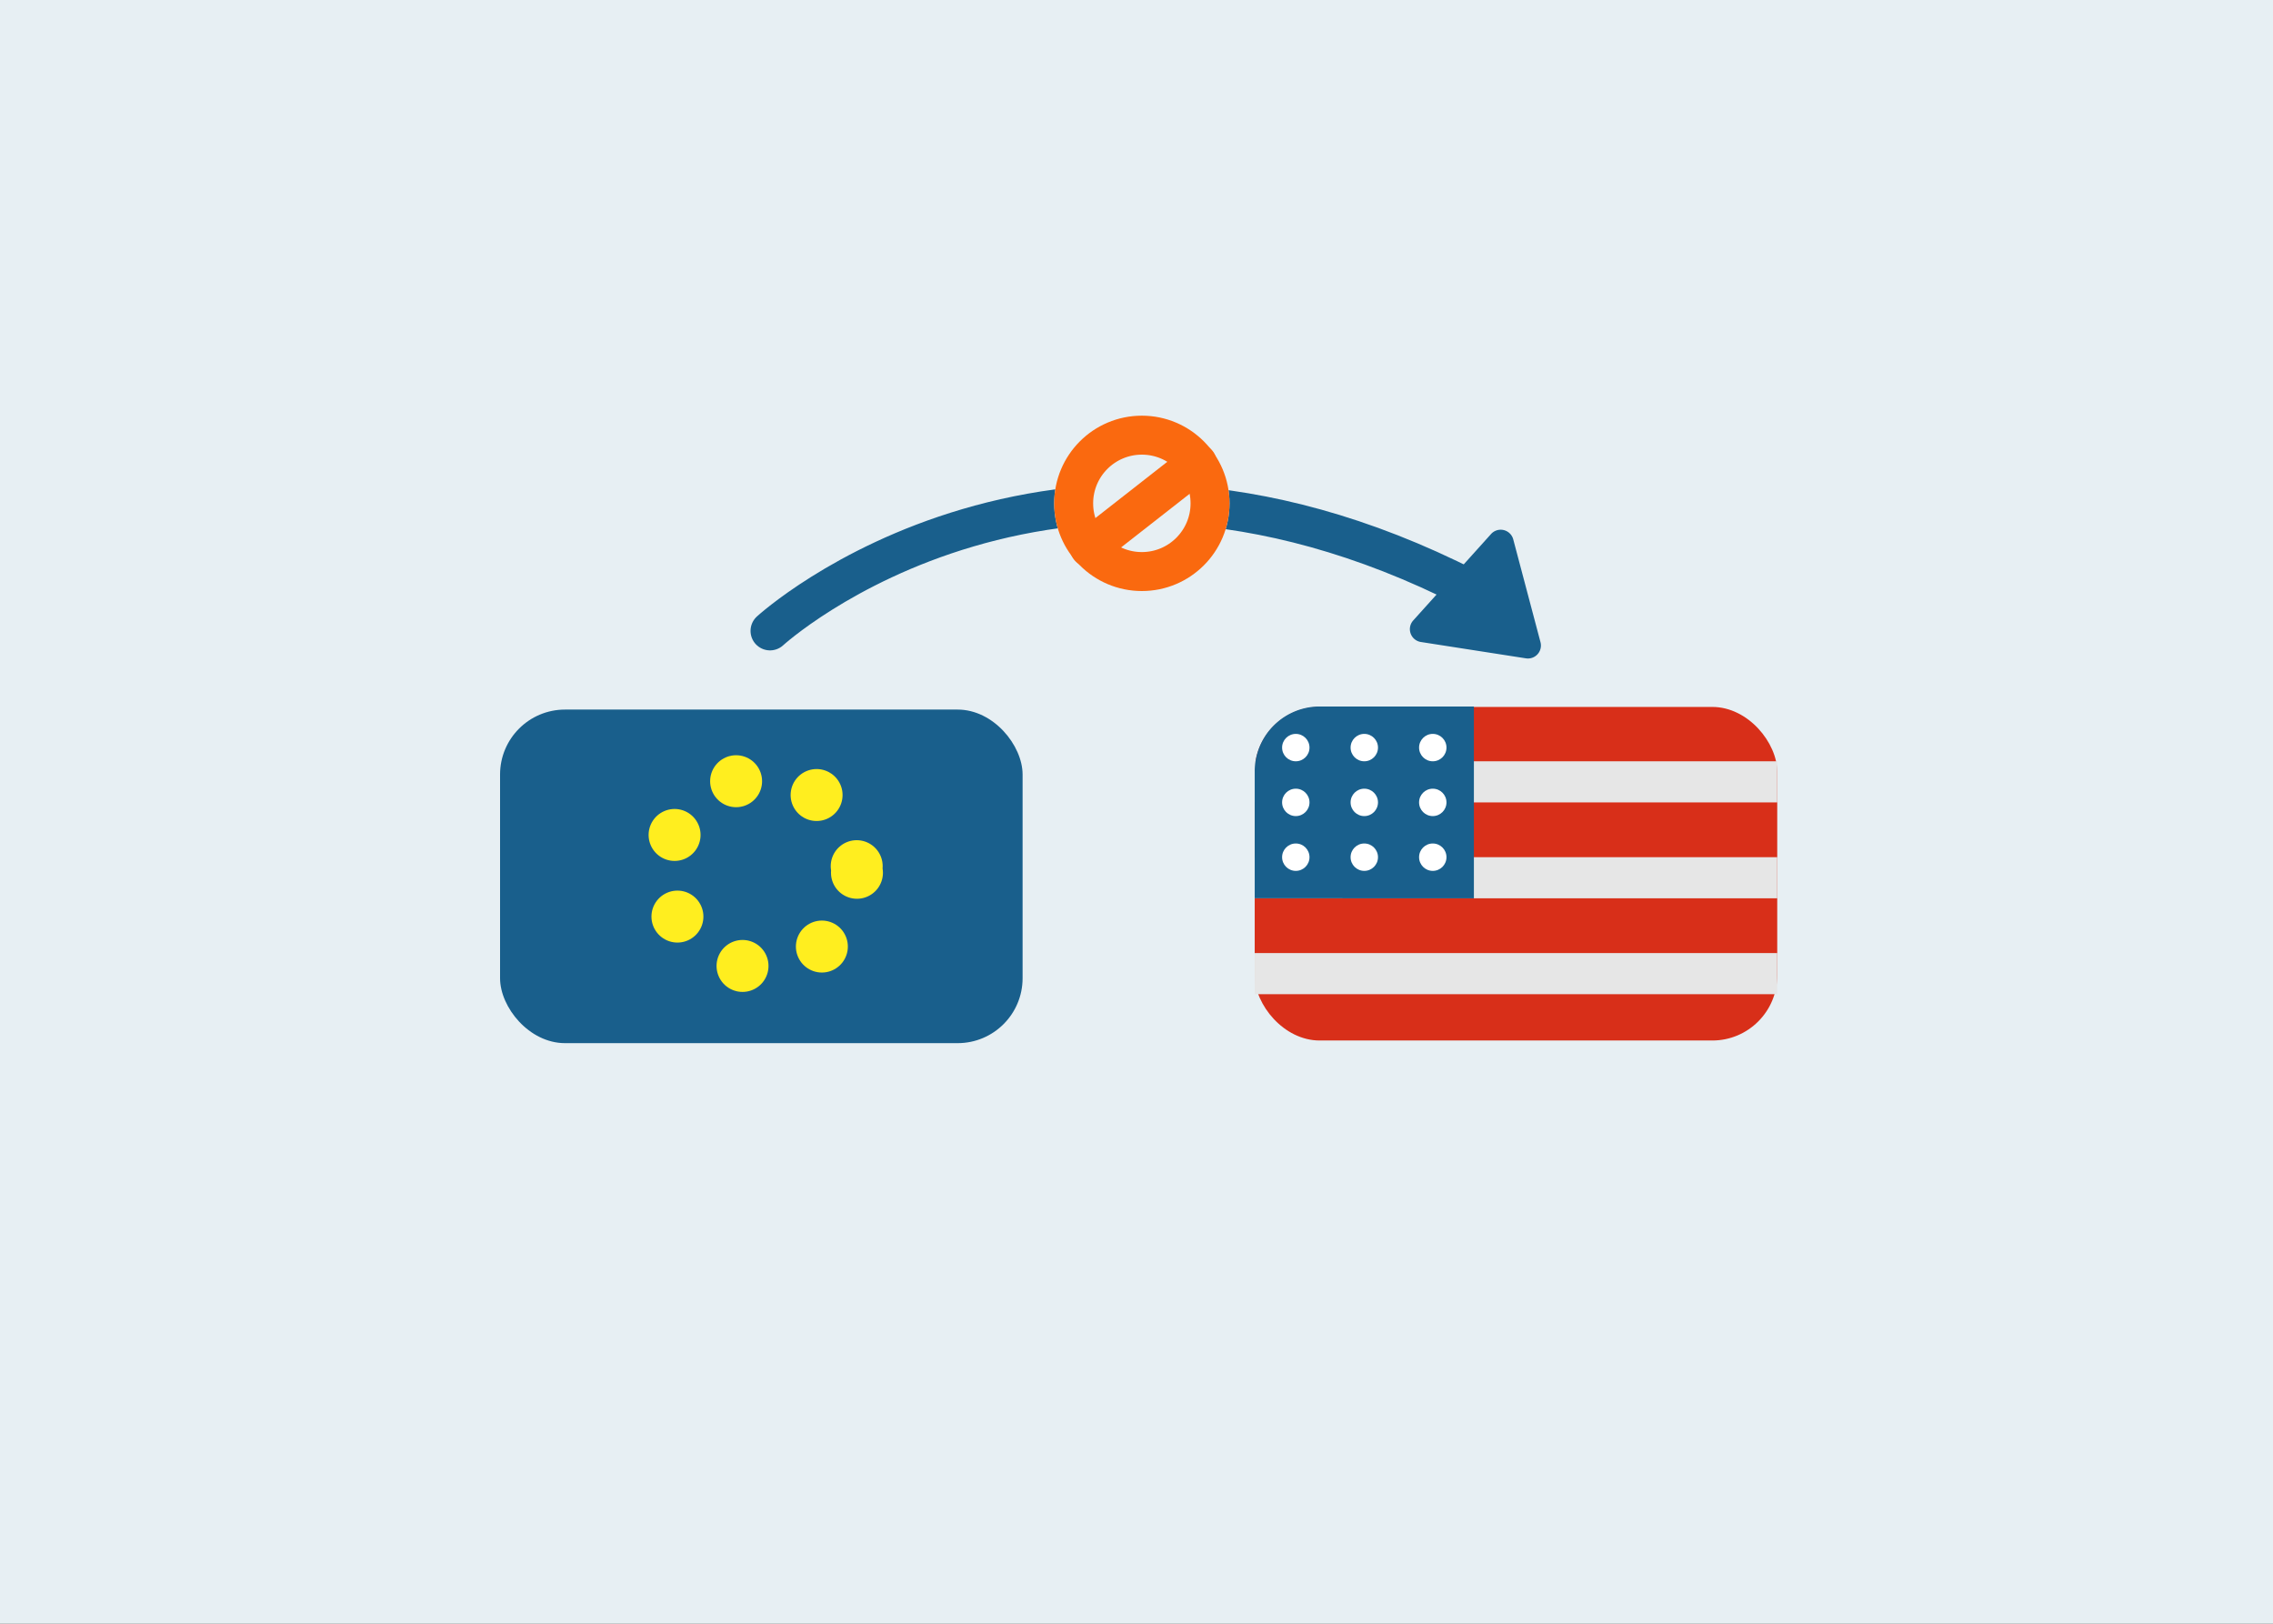 <svg xmlns="http://www.w3.org/2000/svg" xmlns:xlink="http://www.w3.org/1999/xlink" width="350" height="250" viewBox="0 0 350 250"><rect x="0" y="0" width="350" height="250" fill="#333333" stroke="none"/><defs><clipPath id="clip-safespring_card_47"><path d="M0 0h350v250H0z"/></clipPath></defs><g id="safespring_card_47" clip-path="url(#clip-safespring_card_47)"><path fill="#e7eff3" d="M0 0h350v250H0z"/><g id="Group_631" transform="translate(38 10.426)"><g id="Group_629" transform="translate(39 98.35)"><g id="Sweden" transform="translate(0 .475)"><rect id="Rectangle_36" width="80.46" height="51.357" fill="#195f8c" rx="10"/><circle id="Ellipse_23" cx="14.645" cy="14.645" r="14.645" fill="none" stroke="#ffee1f" stroke-dasharray="0 13" stroke-linecap="round" stroke-width="8" transform="translate(25.666 10.483)"/></g><g id="USA" transform="translate(116.202)"><rect id="Rectangle_36-2" width="80.46" height="51.357" fill="#d82f19" rx="10" transform="translate(0 .068)"/><path id="Line_6" fill="#e6e6e6" d="M80.46 4.83H0V-1.5h80.46Z" transform="translate(0 39.465)"/><path id="Line_10" fill="#e6e6e6" d="M80.46 4.83H0V-1.5h80.46Z" transform="translate(0 24.701)"/><path id="Line_11" fill="#e6e6e6" d="M80.46 4.83H0V-1.5h80.46Z" transform="translate(0 9.937)"/><path id="Rectangle_37" fill="#195f8c" d="M10 0h23.75v29.53H0V10A10 10 0 0 1 10 0"/><circle id="Ellipse_27" cx="2.109" cy="2.109" r="2.109" fill="#fff" transform="translate(4.218 12.655)"/><circle id="Ellipse_28" cx="2.109" cy="2.109" r="2.109" fill="#fff" transform="translate(14.764 4.218)"/><circle id="Ellipse_29" cx="2.109" cy="2.109" r="2.109" fill="#fff" transform="translate(25.31 4.218)"/><circle id="Ellipse_30" cx="2.109" cy="2.109" r="2.109" fill="#fff" transform="translate(4.218 21.092)"/><circle id="Ellipse_31" cx="2.109" cy="2.109" r="2.109" fill="#fff" transform="translate(14.764 12.655)"/><circle id="Ellipse_33" cx="2.109" cy="2.109" r="2.109" fill="#fff" transform="translate(14.764 21.092)"/><circle id="Ellipse_34" cx="2.109" cy="2.109" r="2.109" fill="#fff" transform="translate(25.31 12.655)"/><circle id="Ellipse_35" cx="2.109" cy="2.109" r="2.109" fill="#fff" transform="translate(25.31 21.092)"/><circle id="Ellipse_36" cx="2.109" cy="2.109" r="2.109" fill="#fff" transform="translate(4.218 4.218)"/></g></g><path id="Path_5738" fill="none" stroke="#195f8c" stroke-linecap="round" stroke-width="6" d="M6259.53 15261.72s44.38-40.7 110.64-4.9" transform="translate(-6178.961 -15175.01)"/><path id="Polygon_31" fill="#195f8c" d="M10.98 2.56a2 2 0 0 1 3.35 0l8.95 13.7a2 2 0 0 1-1.67 3.1H3.7a2 2 0 0 1-1.67-3.1Z" transform="rotate(132 85.974 87.405)"/><g id="Group_630" transform="translate(124.312 54)"><g id="Ellipse_66" fill="#e7eff3" stroke="#fa690f" stroke-linecap="round" stroke-width="6" transform="translate(.012 -.426)"><circle cx="13.5" cy="13.5" r="13.5" stroke="none"/><circle cx="13.5" cy="13.5" r="10.5" fill="none"/></g><path id="Line_62" fill="none" stroke="#fa690f" stroke-linecap="round" stroke-width="6" d="M0 13.01 16.63 0" transform="translate(5.422 6.868)"/></g></g></g></svg>